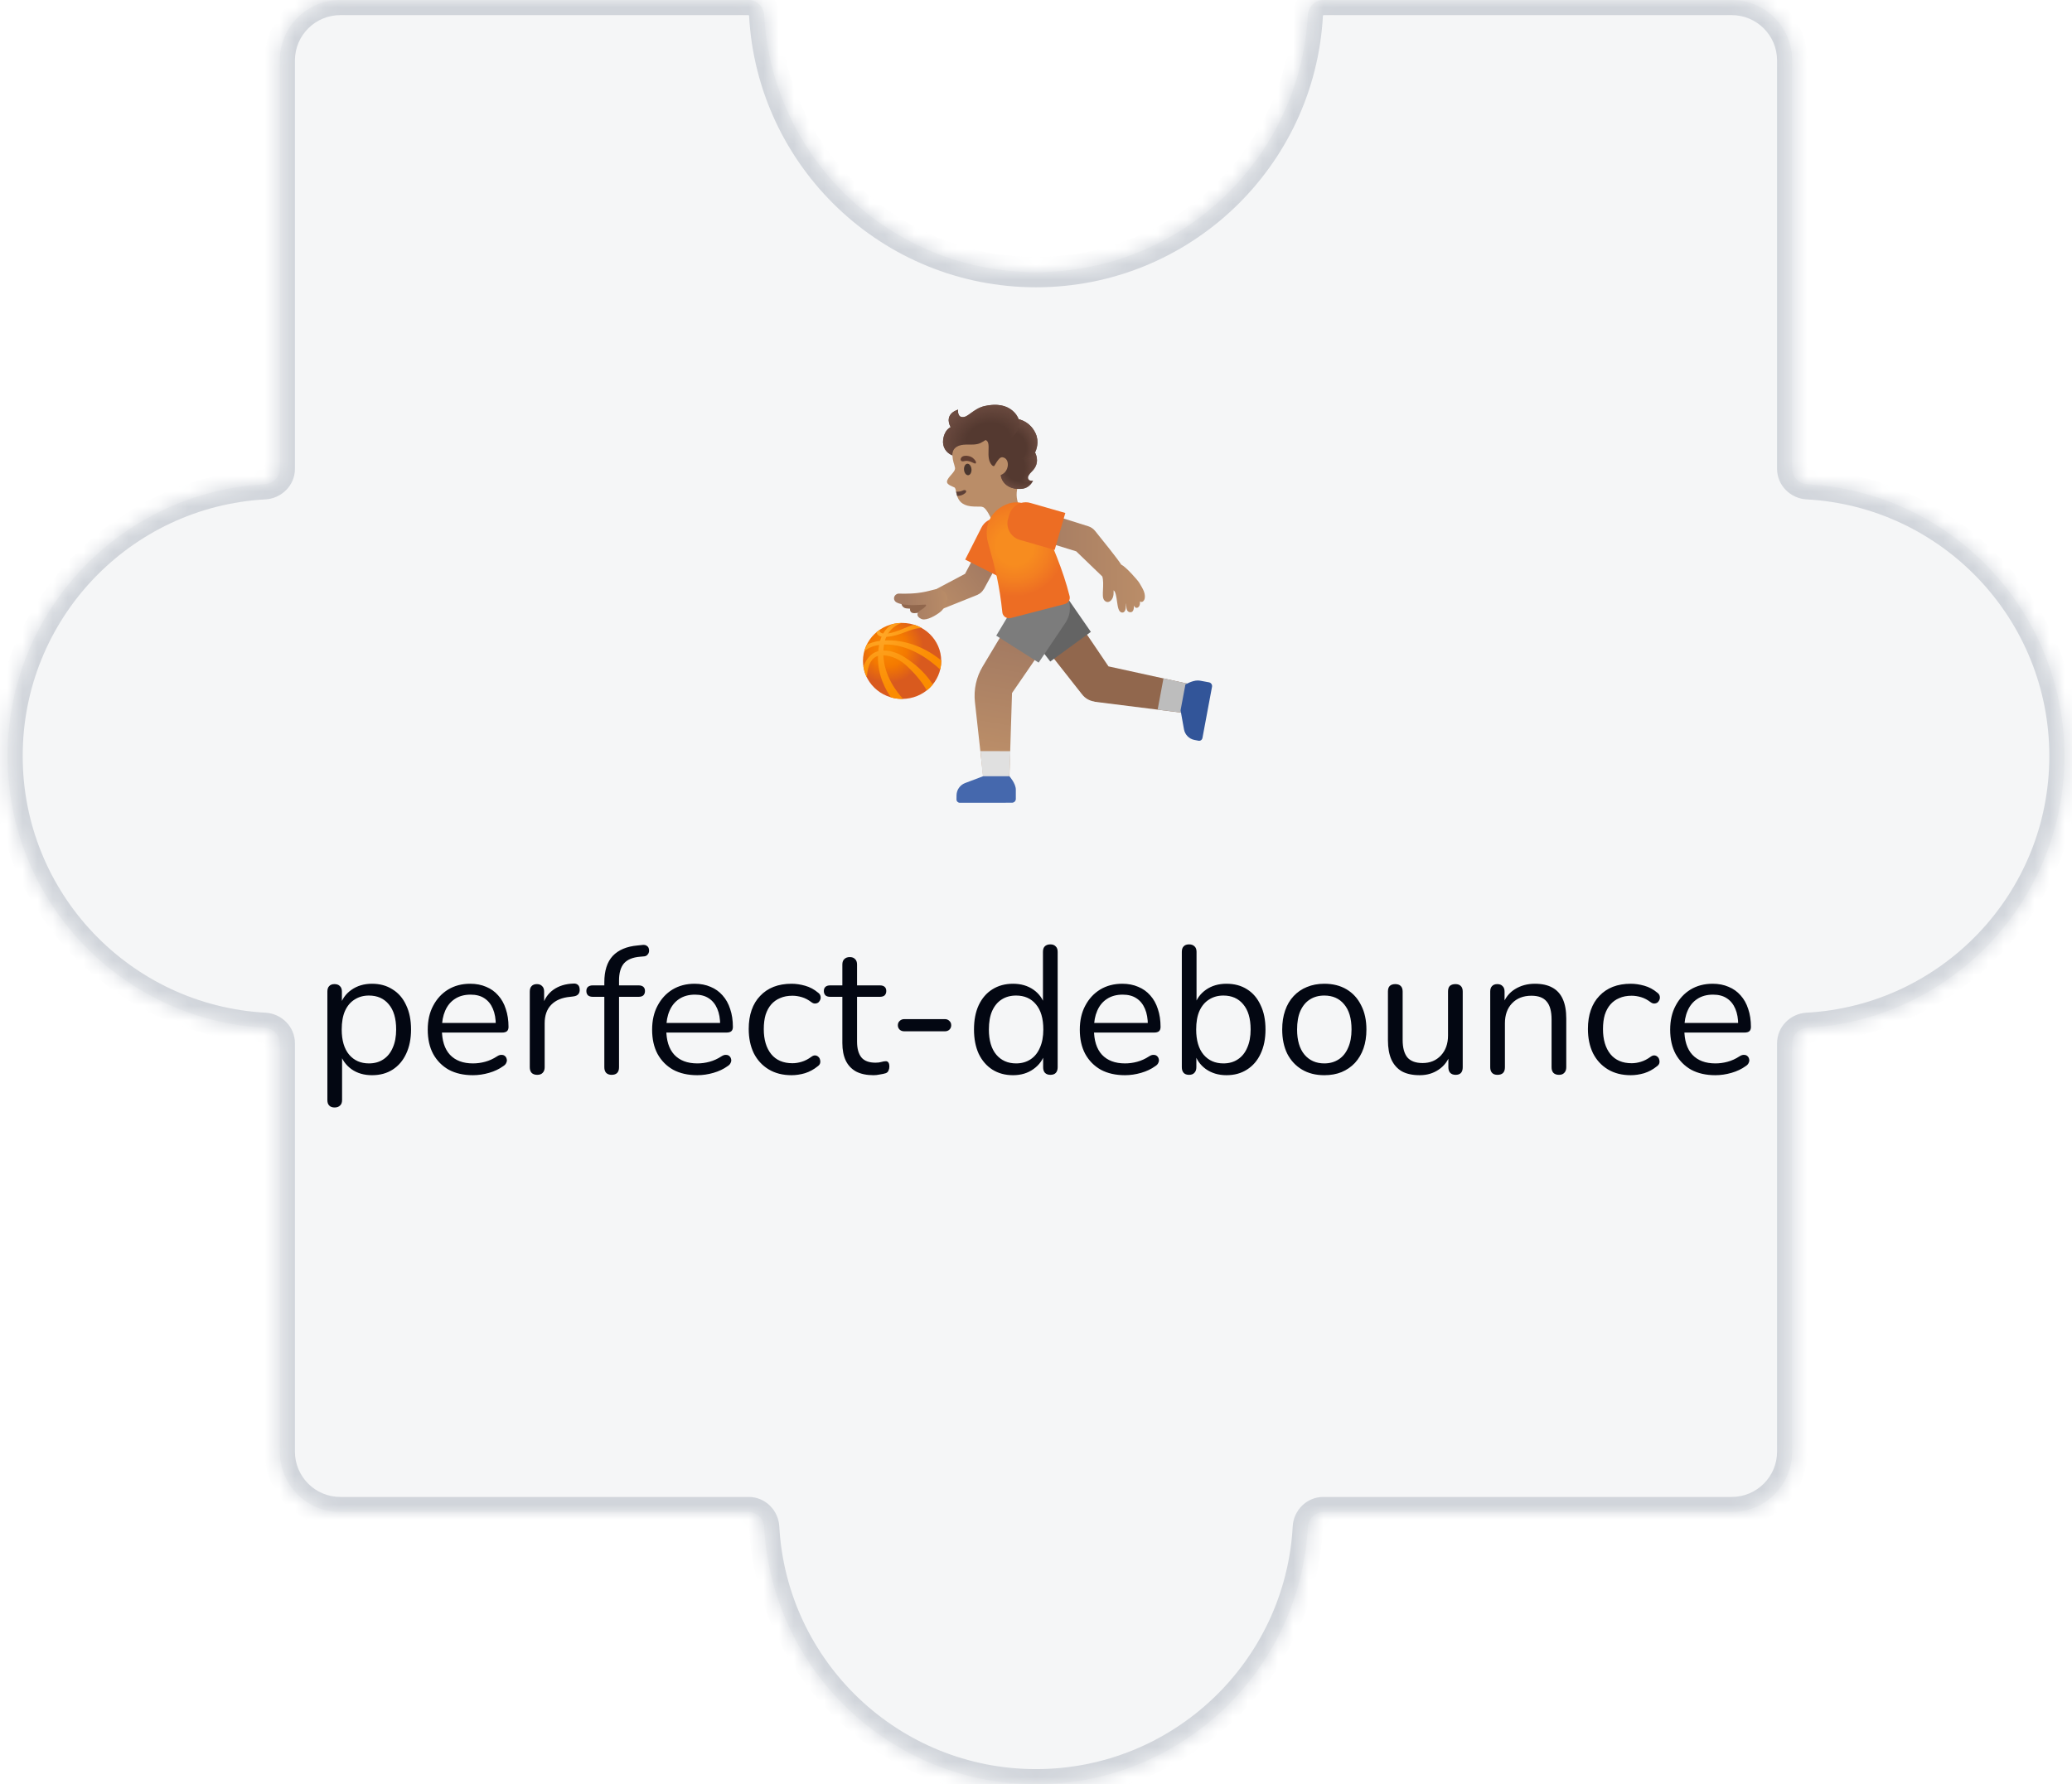 <svg width="137" height="118" viewBox="0 0 137 118" fill="none" xmlns="http://www.w3.org/2000/svg">
<mask id="path-1-inside-1_673_10150" fill="white">
<path fill-rule="evenodd" clip-rule="evenodd" d="M87.5 0C86.948 0 86.503 0.448 86.473 1C85.954 10.476 78.106 18 68.5 18C58.894 18 51.046 10.476 50.527 1C50.497 0.448 50.052 0 49.5 0L22.5 0C20.291 0 18.5 1.791 18.5 4L18.5 31C18.5 31.552 18.052 31.997 17.5 32.027C8.024 32.546 0.5 40.394 0.5 50C0.5 59.606 8.024 67.454 17.5 67.973C18.052 68.003 18.5 68.448 18.5 69L18.5 96C18.5 98.209 20.291 100 22.5 100L49.5 100C50.052 100 50.497 100.448 50.527 101C51.046 110.476 58.894 118 68.5 118C78.106 118 85.954 110.476 86.473 101C86.503 100.448 86.948 100 87.5 100L114.5 100C116.709 100 118.5 98.209 118.5 96L118.5 69C118.5 68.448 118.948 68.003 119.5 67.973C128.976 67.454 136.5 59.606 136.5 50C136.5 40.394 128.976 32.546 119.5 32.027C118.948 31.997 118.5 31.552 118.5 31V4C118.5 1.791 116.709 0 114.5 0L87.5 0Z"/>
</mask>
<path fill-rule="evenodd" clip-rule="evenodd" d="M87.5 0C86.948 0 86.503 0.448 86.473 1C85.954 10.476 78.106 18 68.5 18C58.894 18 51.046 10.476 50.527 1C50.497 0.448 50.052 0 49.5 0L22.5 0C20.291 0 18.5 1.791 18.5 4L18.5 31C18.5 31.552 18.052 31.997 17.5 32.027C8.024 32.546 0.5 40.394 0.5 50C0.5 59.606 8.024 67.454 17.5 67.973C18.052 68.003 18.5 68.448 18.5 69L18.5 96C18.5 98.209 20.291 100 22.5 100L49.5 100C50.052 100 50.497 100.448 50.527 101C51.046 110.476 58.894 118 68.5 118C78.106 118 85.954 110.476 86.473 101C86.503 100.448 86.948 100 87.5 100L114.5 100C116.709 100 118.5 98.209 118.5 96L118.5 69C118.5 68.448 118.948 68.003 119.5 67.973C128.976 67.454 136.5 59.606 136.5 50C136.5 40.394 128.976 32.546 119.5 32.027C118.948 31.997 118.5 31.552 118.5 31V4C118.5 1.791 116.709 0 114.5 0L87.5 0Z" fill="#D1D5DB" fill-opacity="0.2"/>
<path d="M18.5 4L17.5 4L17.5 4L18.5 4ZM18.5 96L17.5 96V96H18.5ZM114.5 100V99V100ZM118.5 96H117.5H118.5ZM119.5 32.027L119.555 31.029L119.5 32.027ZM118.5 69H119.5H118.5ZM119.5 67.973L119.555 68.971L119.5 67.973ZM50.527 101L49.529 101.055L50.527 101ZM18.5 31L19.5 31L18.5 31ZM17.5 32.027L17.445 31.029L17.5 32.027ZM17.5 67.973L17.445 68.971L17.5 67.973ZM18.5 69L17.5 69L18.5 69ZM50.527 1L49.529 1.055L50.527 1ZM86.473 101L85.474 100.945L86.473 101ZM87.5 100V101V100ZM86.473 1L85.474 0.945L86.473 1ZM68.5 19C78.639 19 86.924 11.058 87.471 1.055L85.474 0.945C84.984 9.894 77.572 17 68.5 17V19ZM49.529 1.055C50.077 11.058 58.36 19 68.5 19V17C59.428 17 52.016 9.894 51.526 0.945L49.529 1.055ZM22.5 1L49.5 1V-1L22.5 -1V1ZM19.5 4C19.5 2.343 20.843 1 22.5 1V-1C19.739 -1 17.5 1.239 17.5 4H19.5ZM19.5 31L19.5 4L17.5 4L17.5 31L19.5 31ZM1.5 50C1.5 40.928 8.606 33.516 17.555 33.026L17.445 31.029C7.442 31.576 -0.5 39.86 -0.5 50H1.5ZM17.555 66.974C8.606 66.484 1.5 59.072 1.5 50H-0.5C-0.5 60.14 7.442 68.424 17.445 68.971L17.555 66.974ZM19.5 96L19.5 69L17.5 69L17.5 96L19.5 96ZM22.5 99C20.843 99 19.5 97.657 19.5 96H17.5C17.5 98.761 19.739 101 22.5 101L22.5 99ZM49.5 99L22.5 99L22.5 101L49.5 101V99ZM68.5 117C59.428 117 52.016 109.894 51.526 100.945L49.529 101.055C50.077 111.058 58.36 119 68.5 119V117ZM85.474 100.945C84.984 109.894 77.572 117 68.5 117V119C78.639 119 86.924 111.058 87.471 101.055L85.474 100.945ZM114.5 99L87.5 99V101L114.5 101V99ZM117.5 96C117.5 97.657 116.157 99 114.5 99V101C117.261 101 119.5 98.761 119.5 96H117.5ZM117.5 69L117.5 96H119.5L119.5 69H117.5ZM135.5 50C135.5 59.072 128.394 66.484 119.445 66.974L119.555 68.971C129.558 68.424 137.5 60.14 137.5 50H135.5ZM119.445 33.026C128.394 33.516 135.5 40.928 135.5 50H137.5C137.5 39.86 129.558 31.576 119.555 31.029L119.445 33.026ZM117.5 4V31H119.5V4H117.5ZM114.5 1C116.157 1 117.5 2.343 117.5 4H119.5C119.5 1.239 117.261 -1 114.5 -1V1ZM87.5 1L114.5 1V-1L87.5 -1V1ZM119.555 31.029C119.533 31.028 119.516 31.019 119.506 31.008C119.501 31.003 119.5 31 119.5 31C119.5 31 119.5 31 119.5 31.001C119.5 31.001 119.5 31.001 119.5 31H117.5C117.5 32.118 118.399 32.968 119.445 33.026L119.555 31.029ZM119.5 69C119.5 68.999 119.5 68.999 119.5 68.999C119.5 69 119.5 69 119.5 69C119.5 69 119.501 68.997 119.506 68.992C119.516 68.981 119.533 68.972 119.555 68.971L119.445 66.974C118.399 67.031 117.5 67.882 117.5 69H119.5ZM49.5 101C49.501 101 49.501 101 49.501 101C49.5 101 49.5 101 49.5 101C49.5 101 49.503 101.001 49.508 101.006C49.519 101.016 49.528 101.033 49.529 101.055L51.526 100.945C51.468 99.899 50.618 99 49.5 99V101ZM17.5 31C17.5 31.001 17.5 31.001 17.5 31.001C17.5 31 17.5 31 17.5 31C17.5 31 17.499 31.003 17.494 31.008C17.484 31.019 17.467 31.028 17.445 31.029L17.555 33.026C18.601 32.968 19.5 32.118 19.5 31L17.5 31ZM17.445 68.971C17.467 68.972 17.484 68.981 17.494 68.992C17.499 68.997 17.5 69 17.5 69C17.5 69 17.5 69 17.5 68.999C17.5 68.999 17.5 68.999 17.5 69L19.5 69C19.5 67.882 18.601 67.031 17.555 66.974L17.445 68.971ZM51.526 0.945C51.468 -0.101 50.618 -1 49.5 -1V1C49.501 1 49.501 1 49.501 1C49.5 1 49.5 1 49.5 1C49.5 1 49.503 1.001 49.508 1.006C49.519 1.016 49.528 1.033 49.529 1.055L51.526 0.945ZM87.471 101.055C87.472 101.033 87.481 101.016 87.492 101.006C87.497 101.001 87.5 101 87.5 101C87.5 101 87.5 101 87.499 101C87.499 101 87.499 101 87.5 101V99C86.382 99 85.531 99.899 85.474 100.945L87.471 101.055ZM87.471 1.055C87.472 1.033 87.481 1.016 87.492 1.006C87.497 1.001 87.5 1 87.5 1C87.5 1 87.5 1 87.499 1C87.499 1 87.499 1 87.5 1V-1C86.382 -1 85.531 -0.101 85.474 0.945L87.471 1.055Z" fill="#D1D5DB" mask="url(#path-1-inside-1_673_10150)"/>
<path d="M22.126 73.244C21.966 73.244 21.846 73.2 21.766 73.112C21.686 73.032 21.646 72.912 21.646 72.752V65.576C21.646 65.416 21.686 65.296 21.766 65.216C21.846 65.128 21.962 65.084 22.114 65.084C22.274 65.084 22.394 65.128 22.474 65.216C22.562 65.296 22.606 65.416 22.606 65.576V66.716L22.474 66.548C22.602 66.092 22.854 65.732 23.23 65.468C23.614 65.196 24.07 65.06 24.598 65.06C25.118 65.06 25.57 65.184 25.954 65.432C26.346 65.672 26.646 66.02 26.854 66.476C27.07 66.924 27.178 67.46 27.178 68.084C27.178 68.7 27.07 69.236 26.854 69.692C26.646 70.14 26.35 70.488 25.966 70.736C25.582 70.984 25.126 71.108 24.598 71.108C24.07 71.108 23.618 70.976 23.242 70.712C22.866 70.44 22.61 70.08 22.474 69.632H22.618V72.752C22.618 72.912 22.574 73.032 22.486 73.112C22.398 73.2 22.278 73.244 22.126 73.244ZM24.394 70.328C24.762 70.328 25.078 70.24 25.342 70.064C25.614 69.888 25.822 69.632 25.966 69.296C26.118 68.96 26.194 68.556 26.194 68.084C26.194 67.356 26.03 66.8 25.702 66.416C25.382 66.032 24.946 65.84 24.394 65.84C24.034 65.84 23.718 65.928 23.446 66.104C23.174 66.272 22.962 66.524 22.81 66.86C22.666 67.188 22.594 67.596 22.594 68.084C22.594 68.804 22.758 69.36 23.086 69.752C23.414 70.136 23.85 70.328 24.394 70.328ZM31.27 71.108C30.654 71.108 30.122 70.988 29.674 70.748C29.235 70.5 28.89 70.152 28.642 69.704C28.402 69.256 28.282 68.72 28.282 68.096C28.282 67.488 28.402 66.96 28.642 66.512C28.883 66.056 29.21 65.7 29.627 65.444C30.05 65.188 30.538 65.06 31.09 65.06C31.483 65.06 31.834 65.128 32.147 65.264C32.459 65.392 32.722 65.58 32.938 65.828C33.163 66.076 33.331 66.376 33.443 66.728C33.562 67.08 33.623 67.476 33.623 67.916C33.623 68.044 33.587 68.14 33.514 68.204C33.443 68.26 33.339 68.288 33.203 68.288H29.026V67.652H32.974L32.782 67.808C32.782 67.376 32.718 67.012 32.59 66.716C32.462 66.412 32.275 66.18 32.026 66.02C31.787 65.86 31.483 65.78 31.114 65.78C30.706 65.78 30.358 65.876 30.07 66.068C29.791 66.252 29.578 66.512 29.434 66.848C29.291 67.176 29.218 67.56 29.218 68V68.072C29.218 68.808 29.395 69.368 29.747 69.752C30.107 70.136 30.614 70.328 31.27 70.328C31.543 70.328 31.811 70.292 32.075 70.22C32.346 70.148 32.611 70.028 32.867 69.86C32.978 69.788 33.078 69.756 33.166 69.764C33.263 69.764 33.339 69.792 33.395 69.848C33.45 69.896 33.486 69.96 33.502 70.04C33.526 70.112 33.519 70.192 33.478 70.28C33.447 70.368 33.379 70.444 33.275 70.508C33.011 70.7 32.699 70.848 32.339 70.952C31.979 71.056 31.622 71.108 31.27 71.108ZM35.521 71.084C35.361 71.084 35.237 71.04 35.149 70.952C35.069 70.864 35.029 70.74 35.029 70.58V65.576C35.029 65.416 35.069 65.296 35.149 65.216C35.229 65.128 35.345 65.084 35.497 65.084C35.649 65.084 35.765 65.128 35.845 65.216C35.933 65.296 35.977 65.416 35.977 65.576V66.548H35.857C35.985 66.076 36.229 65.712 36.589 65.456C36.949 65.2 37.393 65.064 37.921 65.048C38.041 65.04 38.137 65.068 38.209 65.132C38.281 65.188 38.321 65.288 38.329 65.432C38.337 65.568 38.305 65.676 38.233 65.756C38.161 65.836 38.049 65.884 37.897 65.9L37.705 65.924C37.161 65.972 36.741 66.148 36.445 66.452C36.157 66.748 36.013 67.156 36.013 67.676V70.58C36.013 70.74 35.969 70.864 35.881 70.952C35.801 71.04 35.681 71.084 35.521 71.084ZM40.438 71.084C40.286 71.084 40.166 71.04 40.078 70.952C39.998 70.864 39.958 70.74 39.958 70.58V65.924H39.19C39.062 65.924 38.958 65.892 38.878 65.828C38.806 65.756 38.77 65.66 38.77 65.54C38.77 65.42 38.806 65.328 38.878 65.264C38.958 65.2 39.062 65.168 39.19 65.168H40.222L39.958 65.42V64.964C39.958 64.204 40.142 63.624 40.51 63.224C40.886 62.824 41.434 62.592 42.154 62.528L42.502 62.492C42.614 62.484 42.702 62.504 42.766 62.552C42.838 62.6 42.882 62.66 42.898 62.732C42.922 62.804 42.926 62.88 42.91 62.96C42.894 63.032 42.858 63.096 42.802 63.152C42.746 63.208 42.678 63.24 42.598 63.248L42.322 63.272C41.834 63.312 41.478 63.46 41.254 63.716C41.038 63.972 40.93 64.348 40.93 64.844V65.348L40.786 65.168H42.226C42.362 65.168 42.466 65.2 42.538 65.264C42.61 65.328 42.646 65.42 42.646 65.54C42.646 65.66 42.61 65.756 42.538 65.828C42.466 65.892 42.362 65.924 42.226 65.924H40.93V70.58C40.93 70.916 40.766 71.084 40.438 71.084ZM46.106 71.108C45.49 71.108 44.958 70.988 44.51 70.748C44.07 70.5 43.726 70.152 43.478 69.704C43.238 69.256 43.118 68.72 43.118 68.096C43.118 67.488 43.238 66.96 43.478 66.512C43.718 66.056 44.046 65.7 44.462 65.444C44.886 65.188 45.374 65.06 45.926 65.06C46.318 65.06 46.67 65.128 46.982 65.264C47.294 65.392 47.558 65.58 47.774 65.828C47.998 66.076 48.166 66.376 48.278 66.728C48.398 67.08 48.458 67.476 48.458 67.916C48.458 68.044 48.422 68.14 48.35 68.204C48.278 68.26 48.174 68.288 48.038 68.288H43.862V67.652H47.81L47.618 67.808C47.618 67.376 47.554 67.012 47.426 66.716C47.298 66.412 47.11 66.18 46.862 66.02C46.622 65.86 46.318 65.78 45.95 65.78C45.542 65.78 45.194 65.876 44.906 66.068C44.626 66.252 44.414 66.512 44.27 66.848C44.126 67.176 44.054 67.56 44.054 68V68.072C44.054 68.808 44.23 69.368 44.582 69.752C44.942 70.136 45.45 70.328 46.106 70.328C46.378 70.328 46.646 70.292 46.91 70.22C47.182 70.148 47.446 70.028 47.702 69.86C47.814 69.788 47.914 69.756 48.002 69.764C48.098 69.764 48.174 69.792 48.23 69.848C48.286 69.896 48.322 69.96 48.338 70.04C48.362 70.112 48.354 70.192 48.314 70.28C48.282 70.368 48.214 70.444 48.11 70.508C47.846 70.7 47.534 70.848 47.174 70.952C46.814 71.056 46.458 71.108 46.106 71.108ZM52.337 71.108C51.753 71.108 51.249 70.98 50.825 70.724C50.401 70.468 50.073 70.112 49.841 69.656C49.617 69.192 49.505 68.656 49.505 68.048C49.505 67.584 49.569 67.168 49.697 66.8C49.825 66.432 50.013 66.12 50.261 65.864C50.509 65.6 50.805 65.4 51.149 65.264C51.501 65.128 51.897 65.06 52.337 65.06C52.625 65.06 52.925 65.104 53.237 65.192C53.549 65.28 53.833 65.432 54.089 65.648C54.169 65.704 54.221 65.772 54.245 65.852C54.269 65.932 54.269 66.012 54.245 66.092C54.221 66.164 54.181 66.228 54.125 66.284C54.069 66.332 53.997 66.36 53.909 66.368C53.829 66.376 53.745 66.348 53.657 66.284C53.449 66.124 53.237 66.012 53.021 65.948C52.805 65.884 52.597 65.852 52.397 65.852C52.085 65.852 51.813 65.904 51.581 66.008C51.349 66.104 51.153 66.244 50.993 66.428C50.833 66.612 50.709 66.84 50.621 67.112C50.541 67.384 50.501 67.7 50.501 68.06C50.501 68.756 50.665 69.308 50.993 69.716C51.321 70.116 51.789 70.316 52.397 70.316C52.597 70.316 52.801 70.284 53.009 70.22C53.225 70.156 53.441 70.044 53.657 69.884C53.745 69.82 53.829 69.792 53.909 69.8C53.989 69.808 54.057 69.84 54.113 69.896C54.169 69.944 54.205 70.008 54.221 70.088C54.245 70.168 54.245 70.248 54.221 70.328C54.197 70.4 54.145 70.464 54.065 70.52C53.809 70.728 53.529 70.88 53.225 70.976C52.921 71.064 52.625 71.108 52.337 71.108ZM57.76 71.108C57.304 71.108 56.92 71.028 56.608 70.868C56.304 70.7 56.076 70.46 55.924 70.148C55.772 69.828 55.696 69.44 55.696 68.984V65.924H54.892C54.756 65.924 54.652 65.892 54.58 65.828C54.508 65.756 54.472 65.66 54.472 65.54C54.472 65.42 54.508 65.328 54.58 65.264C54.652 65.2 54.756 65.168 54.892 65.168H55.696V63.788C55.696 63.628 55.74 63.508 55.828 63.428C55.916 63.34 56.036 63.296 56.188 63.296C56.34 63.296 56.456 63.34 56.536 63.428C56.624 63.508 56.668 63.628 56.668 63.788V65.168H58.18C58.316 65.168 58.42 65.2 58.492 65.264C58.564 65.328 58.6 65.42 58.6 65.54C58.6 65.66 58.564 65.756 58.492 65.828C58.42 65.892 58.316 65.924 58.18 65.924H56.668V68.888C56.668 69.344 56.764 69.692 56.956 69.932C57.148 70.164 57.46 70.28 57.892 70.28C58.044 70.28 58.172 70.264 58.276 70.232C58.388 70.2 58.48 70.184 58.552 70.184C58.624 70.176 58.684 70.2 58.732 70.256C58.78 70.312 58.804 70.408 58.804 70.544C58.804 70.64 58.784 70.728 58.744 70.808C58.712 70.888 58.652 70.944 58.564 70.976C58.468 71.008 58.34 71.036 58.18 71.06C58.028 71.092 57.888 71.108 57.76 71.108ZM59.786 68.204C59.666 68.204 59.566 68.168 59.486 68.096C59.406 68.016 59.366 67.92 59.366 67.808C59.366 67.688 59.406 67.592 59.486 67.52C59.566 67.44 59.666 67.4 59.786 67.4H62.486C62.598 67.4 62.694 67.44 62.774 67.52C62.854 67.592 62.894 67.688 62.894 67.808C62.894 67.92 62.854 68.016 62.774 68.096C62.694 68.168 62.598 68.204 62.486 68.204H59.786ZM66.98 71.108C66.46 71.108 66.004 70.984 65.612 70.736C65.228 70.488 64.928 70.14 64.712 69.692C64.504 69.236 64.4 68.7 64.4 68.084C64.4 67.46 64.504 66.924 64.712 66.476C64.928 66.02 65.228 65.672 65.612 65.432C66.004 65.184 66.46 65.06 66.98 65.06C67.508 65.06 67.96 65.192 68.336 65.456C68.712 65.72 68.964 66.076 69.092 66.524H68.96V62.948C68.96 62.788 69 62.668 69.08 62.588C69.168 62.5 69.292 62.456 69.452 62.456C69.604 62.456 69.72 62.5 69.8 62.588C69.888 62.668 69.932 62.788 69.932 62.948V70.58C69.932 70.74 69.892 70.864 69.812 70.952C69.732 71.04 69.612 71.084 69.452 71.084C69.3 71.084 69.18 71.04 69.092 70.952C69.012 70.864 68.972 70.74 68.972 70.58V69.44L69.104 69.608C68.976 70.064 68.72 70.428 68.336 70.7C67.96 70.972 67.508 71.108 66.98 71.108ZM67.184 70.328C67.544 70.328 67.86 70.24 68.132 70.064C68.404 69.888 68.612 69.632 68.756 69.296C68.908 68.96 68.984 68.556 68.984 68.084C68.984 67.356 68.82 66.8 68.492 66.416C68.172 66.032 67.736 65.84 67.184 65.84C66.816 65.84 66.496 65.928 66.224 66.104C65.96 66.272 65.752 66.524 65.6 66.86C65.456 67.188 65.384 67.596 65.384 68.084C65.384 68.804 65.548 69.36 65.876 69.752C66.204 70.136 66.64 70.328 67.184 70.328ZM74.384 71.108C73.768 71.108 73.236 70.988 72.788 70.748C72.348 70.5 72.004 70.152 71.756 69.704C71.516 69.256 71.396 68.72 71.396 68.096C71.396 67.488 71.516 66.96 71.756 66.512C71.996 66.056 72.324 65.7 72.74 65.444C73.164 65.188 73.652 65.06 74.204 65.06C74.596 65.06 74.948 65.128 75.26 65.264C75.572 65.392 75.836 65.58 76.052 65.828C76.276 66.076 76.444 66.376 76.556 66.728C76.676 67.08 76.736 67.476 76.736 67.916C76.736 68.044 76.7 68.14 76.628 68.204C76.556 68.26 76.452 68.288 76.316 68.288H72.14V67.652H76.088L75.896 67.808C75.896 67.376 75.832 67.012 75.704 66.716C75.576 66.412 75.388 66.18 75.14 66.02C74.9 65.86 74.596 65.78 74.228 65.78C73.82 65.78 73.472 65.876 73.184 66.068C72.904 66.252 72.692 66.512 72.548 66.848C72.404 67.176 72.332 67.56 72.332 68V68.072C72.332 68.808 72.508 69.368 72.86 69.752C73.22 70.136 73.728 70.328 74.384 70.328C74.656 70.328 74.924 70.292 75.188 70.22C75.46 70.148 75.724 70.028 75.98 69.86C76.092 69.788 76.192 69.756 76.28 69.764C76.376 69.764 76.452 69.792 76.508 69.848C76.564 69.896 76.6 69.96 76.616 70.04C76.64 70.112 76.632 70.192 76.592 70.28C76.56 70.368 76.492 70.444 76.388 70.508C76.124 70.7 75.812 70.848 75.452 70.952C75.092 71.056 74.736 71.108 74.384 71.108ZM81.094 71.108C80.567 71.108 80.111 70.972 79.727 70.7C79.35 70.428 79.099 70.064 78.971 69.608L79.103 69.476V70.58C79.103 70.74 79.058 70.864 78.971 70.952C78.891 71.04 78.775 71.084 78.623 71.084C78.463 71.084 78.343 71.04 78.263 70.952C78.183 70.864 78.142 70.74 78.142 70.58V62.948C78.142 62.788 78.183 62.668 78.263 62.588C78.343 62.5 78.463 62.456 78.623 62.456C78.775 62.456 78.894 62.5 78.983 62.588C79.07 62.668 79.115 62.788 79.115 62.948V66.524H78.971C79.106 66.076 79.362 65.72 79.739 65.456C80.115 65.192 80.567 65.06 81.094 65.06C81.623 65.06 82.079 65.184 82.463 65.432C82.847 65.672 83.142 66.02 83.35 66.476C83.567 66.924 83.674 67.46 83.674 68.084C83.674 68.7 83.567 69.236 83.35 69.692C83.142 70.14 82.843 70.488 82.451 70.736C82.067 70.984 81.615 71.108 81.094 71.108ZM80.891 70.328C81.258 70.328 81.575 70.24 81.838 70.064C82.111 69.888 82.319 69.632 82.463 69.296C82.615 68.96 82.691 68.556 82.691 68.084C82.691 67.356 82.526 66.8 82.198 66.416C81.879 66.032 81.442 65.84 80.891 65.84C80.531 65.84 80.215 65.928 79.942 66.104C79.671 66.272 79.459 66.524 79.306 66.86C79.162 67.188 79.091 67.596 79.091 68.084C79.091 68.804 79.254 69.36 79.582 69.752C79.91 70.136 80.347 70.328 80.891 70.328ZM87.563 71.108C86.995 71.108 86.503 70.984 86.087 70.736C85.671 70.488 85.347 70.14 85.115 69.692C84.891 69.236 84.779 68.7 84.779 68.084C84.779 67.62 84.843 67.204 84.971 66.836C85.099 66.46 85.287 66.14 85.535 65.876C85.783 65.612 86.075 65.412 86.411 65.276C86.755 65.132 87.139 65.06 87.563 65.06C88.131 65.06 88.623 65.184 89.039 65.432C89.455 65.68 89.775 66.032 89.999 66.488C90.231 66.936 90.347 67.468 90.347 68.084C90.347 68.548 90.283 68.964 90.155 69.332C90.027 69.7 89.839 70.02 89.591 70.292C89.343 70.556 89.047 70.76 88.703 70.904C88.367 71.04 87.987 71.108 87.563 71.108ZM87.563 70.328C87.923 70.328 88.239 70.24 88.511 70.064C88.783 69.888 88.991 69.632 89.135 69.296C89.287 68.96 89.363 68.556 89.363 68.084C89.363 67.356 89.199 66.8 88.871 66.416C88.551 66.032 88.115 65.84 87.563 65.84C87.195 65.84 86.875 65.928 86.603 66.104C86.339 66.272 86.131 66.524 85.979 66.86C85.835 67.188 85.763 67.596 85.763 68.084C85.763 68.804 85.927 69.36 86.255 69.752C86.583 70.136 87.019 70.328 87.563 70.328ZM93.871 71.108C93.398 71.108 93.007 71.024 92.695 70.856C92.391 70.68 92.159 70.42 91.999 70.076C91.847 69.732 91.77 69.304 91.77 68.792V65.576C91.77 65.408 91.811 65.284 91.891 65.204C91.978 65.124 92.099 65.084 92.251 65.084C92.41 65.084 92.531 65.124 92.611 65.204C92.698 65.284 92.743 65.408 92.743 65.576V68.78C92.743 69.292 92.847 69.676 93.055 69.932C93.27 70.18 93.606 70.304 94.062 70.304C94.558 70.304 94.963 70.136 95.275 69.8C95.587 69.464 95.743 69.024 95.743 68.48V65.576C95.743 65.408 95.782 65.284 95.862 65.204C95.951 65.124 96.075 65.084 96.234 65.084C96.386 65.084 96.502 65.124 96.582 65.204C96.671 65.284 96.715 65.408 96.715 65.576V70.58C96.715 70.916 96.558 71.084 96.246 71.084C96.094 71.084 95.975 71.04 95.886 70.952C95.806 70.864 95.766 70.74 95.766 70.58V69.488L95.922 69.656C95.763 70.128 95.499 70.488 95.13 70.736C94.77 70.984 94.35 71.108 93.871 71.108ZM99.013 71.084C98.853 71.084 98.733 71.04 98.653 70.952C98.573 70.864 98.533 70.74 98.533 70.58V65.576C98.533 65.416 98.573 65.296 98.653 65.216C98.733 65.128 98.849 65.084 99.001 65.084C99.153 65.084 99.269 65.128 99.349 65.216C99.437 65.296 99.481 65.416 99.481 65.576V66.608L99.349 66.464C99.517 66 99.789 65.652 100.165 65.42C100.549 65.18 100.989 65.06 101.485 65.06C101.949 65.06 102.333 65.144 102.637 65.312C102.949 65.48 103.181 65.736 103.333 66.08C103.485 66.416 103.561 66.844 103.561 67.364V70.58C103.561 70.74 103.517 70.864 103.429 70.952C103.349 71.04 103.233 71.084 103.081 71.084C102.921 71.084 102.797 71.04 102.709 70.952C102.629 70.864 102.589 70.74 102.589 70.58V67.424C102.589 66.88 102.481 66.484 102.265 66.236C102.057 65.98 101.721 65.852 101.257 65.852C100.721 65.852 100.293 66.02 99.973 66.356C99.661 66.684 99.505 67.124 99.505 67.676V70.58C99.505 70.916 99.341 71.084 99.013 71.084ZM107.825 71.108C107.241 71.108 106.737 70.98 106.313 70.724C105.889 70.468 105.561 70.112 105.329 69.656C105.105 69.192 104.993 68.656 104.993 68.048C104.993 67.584 105.057 67.168 105.185 66.8C105.313 66.432 105.501 66.12 105.749 65.864C105.997 65.6 106.293 65.4 106.637 65.264C106.989 65.128 107.385 65.06 107.825 65.06C108.113 65.06 108.413 65.104 108.725 65.192C109.037 65.28 109.321 65.432 109.577 65.648C109.657 65.704 109.709 65.772 109.733 65.852C109.757 65.932 109.757 66.012 109.733 66.092C109.709 66.164 109.669 66.228 109.613 66.284C109.557 66.332 109.485 66.36 109.397 66.368C109.317 66.376 109.233 66.348 109.145 66.284C108.937 66.124 108.725 66.012 108.509 65.948C108.293 65.884 108.085 65.852 107.885 65.852C107.573 65.852 107.301 65.904 107.069 66.008C106.837 66.104 106.641 66.244 106.481 66.428C106.321 66.612 106.197 66.84 106.109 67.112C106.029 67.384 105.989 67.7 105.989 68.06C105.989 68.756 106.153 69.308 106.481 69.716C106.809 70.116 107.277 70.316 107.885 70.316C108.085 70.316 108.289 70.284 108.497 70.22C108.713 70.156 108.929 70.044 109.145 69.884C109.233 69.82 109.317 69.792 109.397 69.8C109.477 69.808 109.545 69.84 109.601 69.896C109.657 69.944 109.693 70.008 109.709 70.088C109.733 70.168 109.733 70.248 109.709 70.328C109.685 70.4 109.633 70.464 109.553 70.52C109.297 70.728 109.017 70.88 108.713 70.976C108.409 71.064 108.113 71.108 107.825 71.108ZM113.419 71.108C112.803 71.108 112.271 70.988 111.823 70.748C111.383 70.5 111.039 70.152 110.791 69.704C110.551 69.256 110.431 68.72 110.431 68.096C110.431 67.488 110.551 66.96 110.791 66.512C111.031 66.056 111.359 65.7 111.775 65.444C112.199 65.188 112.687 65.06 113.239 65.06C113.631 65.06 113.983 65.128 114.295 65.264C114.607 65.392 114.871 65.58 115.087 65.828C115.311 66.076 115.479 66.376 115.591 66.728C115.711 67.08 115.771 67.476 115.771 67.916C115.771 68.044 115.735 68.14 115.663 68.204C115.591 68.26 115.487 68.288 115.351 68.288H111.175V67.652H115.123L114.931 67.808C114.931 67.376 114.867 67.012 114.739 66.716C114.611 66.412 114.423 66.18 114.175 66.02C113.935 65.86 113.631 65.78 113.263 65.78C112.855 65.78 112.507 65.876 112.219 66.068C111.939 66.252 111.727 66.512 111.583 66.848C111.439 67.176 111.367 67.56 111.367 68V68.072C111.367 68.808 111.543 69.368 111.895 69.752C112.255 70.136 112.763 70.328 113.419 70.328C113.691 70.328 113.959 70.292 114.223 70.22C114.495 70.148 114.759 70.028 115.015 69.86C115.127 69.788 115.227 69.756 115.315 69.764C115.411 69.764 115.487 69.792 115.543 69.848C115.599 69.896 115.635 69.96 115.651 70.04C115.675 70.112 115.667 70.192 115.627 70.28C115.595 70.368 115.527 70.444 115.423 70.508C115.159 70.7 114.847 70.848 114.487 70.952C114.127 71.056 113.771 71.108 113.419 71.108Z" fill="#030712"/>
<path d="M62.727 39.534L62.646 39.241C62.631 39.188 62.581 39.153 62.526 39.162C61.736 39.269 59.879 39.536 59.713 39.687C59.619 39.773 59.586 39.884 59.619 39.993C59.656 40.116 59.774 40.214 59.905 40.232C59.984 40.245 60.087 40.249 60.174 40.254C60.166 40.297 60.168 40.339 60.179 40.381C60.203 40.464 60.266 40.523 60.349 40.54C60.387 40.549 60.426 40.551 60.47 40.551C61.119 40.551 62.511 39.755 62.675 39.659C62.721 39.633 62.74 39.582 62.727 39.534Z" fill="#91674D"/>
<path d="M65.177 35.365L63.81 37.948C63.808 37.948 63.808 37.95 63.806 37.95L61.456 39.199C61.054 39.392 61.454 40.431 61.863 40.431C61.898 40.431 61.933 40.422 61.968 40.407L64.652 39.331L64.65 39.326C64.816 39.252 64.95 39.129 65.035 38.978L65.042 38.983L66.599 36.119L65.177 35.365Z" fill="url(#paint0_linear_673_10150)"/>
<path d="M62.53 39.237C62.255 38.913 62.047 38.93 61.76 38.994C61.695 39.009 61.627 39.027 61.553 39.046C61.343 39.101 61.08 39.169 60.658 39.219C60.096 39.285 59.411 39.258 59.404 39.258C59.393 39.256 59.383 39.258 59.372 39.261C59.249 39.291 59.157 39.377 59.124 39.486C59.094 39.589 59.12 39.696 59.194 39.775C59.404 39.998 60.17 40.039 60.634 40.011C60.765 40.002 60.995 39.993 61.178 39.987C61.205 39.98 61.224 40.007 61.229 40.017C61.233 40.028 61.24 40.05 61.222 40.072C61.137 40.171 61.028 40.26 60.898 40.335C60.734 40.429 60.656 40.532 60.662 40.648C60.667 40.763 60.758 40.862 60.922 40.936C60.971 40.958 61.025 40.967 61.087 40.967C61.469 40.967 62.056 40.591 62.255 40.396C62.502 40.151 62.804 39.556 62.53 39.237Z" fill="url(#paint1_linear_673_10150)"/>
<path d="M66.647 34.509L66.413 34.391C66.256 34.309 66.081 34.267 65.903 34.267C65.49 34.267 65.092 34.494 64.893 34.888L63.819 37.008L66.07 38.149L67.144 36.03C67.426 35.472 67.203 34.792 66.647 34.509Z" fill="#ED6D23"/>
<path d="M73.293 44.071L70.088 39.333L67.721 41.061L71.528 45.9H71.53C71.737 46.184 72.044 46.352 72.368 46.396L72.365 46.409L78.23 47.144L78.587 45.23L73.293 44.071Z" fill="#91674D"/>
<path d="M76.928 44.865L76.543 46.93L78.228 47.14L78.584 45.226L76.928 44.865Z" fill="#BDBDBD"/>
<path d="M67.708 28.664C67.115 27.805 65.84 27.175 64.818 27.396C63.674 27.641 63.095 28.503 62.983 29.563C62.942 29.948 62.972 30.327 63.051 30.594C63.06 30.627 63.136 30.856 63.143 30.931C63.2 31.213 62.664 31.521 62.616 31.838C62.578 32.077 63.077 32.202 63.119 32.243C63.322 32.444 63.066 33.468 64.42 33.501C64.941 33.514 64.838 33.488 64.993 33.538C65.236 33.617 65.543 34.326 65.543 34.326C65.543 34.326 65.429 35.29 66.308 34.971C67.31 34.606 67.535 33.698 67.535 33.698C67.535 33.698 66.888 32.897 67.446 31.823C67.89 30.963 68.089 29.218 67.708 28.664Z" fill="#BA8D68"/>
<path d="M63.285 32.799C63.473 32.801 63.655 32.746 63.808 32.622C63.974 32.486 63.849 32.348 63.655 32.442C63.539 32.499 63.37 32.532 63.215 32.512L63.285 32.799Z" fill="#5D4037"/>
<path d="M64.018 31.428C64.154 31.417 64.251 31.238 64.234 31.029C64.217 30.819 64.093 30.658 63.957 30.669C63.821 30.68 63.724 30.859 63.741 31.069C63.758 31.278 63.882 31.439 64.018 31.428Z" fill="#49362E"/>
<path d="M63.768 30.495C63.528 30.565 63.471 30.406 63.552 30.277C63.611 30.183 63.758 30.104 64.04 30.161C64.304 30.215 64.414 30.368 64.486 30.46C64.556 30.554 64.547 30.646 64.486 30.655C64.403 30.668 64.068 30.41 63.768 30.495Z" fill="#613E31"/>
<path d="M68.474 28.669C68.15 27.96 67.553 27.77 67.358 27.726C67.255 27.468 66.754 26.497 65.125 26.849C64.729 26.934 64.447 27.14 64.195 27.319C64.088 27.398 63.987 27.47 63.891 27.523C63.812 27.564 63.674 27.606 63.556 27.573C63.287 27.498 63.351 27.094 63.351 27.094C63.351 27.094 62.39 27.332 62.854 28.251C62.537 28.411 62.401 28.765 62.36 29.091C62.303 29.539 62.539 29.948 62.974 30.119C62.974 30.119 62.854 29.41 63.884 29.402C64.204 29.399 64.541 29.432 64.829 29.299C64.941 29.248 65.042 29.172 65.149 29.111C65.175 29.108 65.188 29.108 65.188 29.108C65.588 29.299 65.12 30.242 65.58 30.758C65.672 30.861 65.739 30.817 65.739 30.817L65.901 30.554C66.024 30.373 66.138 30.215 66.302 30.244C66.792 30.327 66.746 31.195 66.181 31.414C66.124 31.436 66.306 32.394 67.496 32.335C68.111 32.304 68.303 31.784 68.303 31.784C68.303 31.784 68.043 31.863 67.975 31.642C67.94 31.528 68.038 31.366 68.222 31.184C68.752 30.662 68.524 30.106 68.434 29.933C68.52 29.765 68.728 29.224 68.474 28.669Z" fill="#543930"/>
<path d="M68.443 29.933C68.452 29.913 68.292 30.379 67.502 30.344C67.179 30.36 66.767 31.163 67.266 31.655C67.708 32.09 68.312 31.784 68.312 31.784C68.312 31.784 68.229 31.812 68.102 31.775C68.019 31.751 67.986 31.646 67.984 31.642C67.949 31.528 68.047 31.366 68.231 31.184C68.76 30.662 68.533 30.104 68.443 29.933Z" fill="url(#paint2_radial_673_10150)"/>
<path d="M68.474 28.669C68.303 28.295 68.01 27.988 67.634 27.82C67.579 27.796 67.446 27.739 67.356 27.726C67.408 27.892 67.411 28.074 67.349 28.264C67.347 28.271 67.277 28.553 67.052 28.785C67.238 29.017 67.338 29.303 67.435 29.583C67.518 29.828 67.601 30.099 67.502 30.34C67.653 30.323 67.894 30.353 68.152 30.222C68.399 30.095 68.517 29.797 68.568 29.533C68.623 29.244 68.596 28.94 68.474 28.669Z" fill="url(#paint3_radial_673_10150)"/>
<path d="M67.347 28.266C67.513 27.77 67.222 27.332 66.802 27.052C66.31 26.724 65.683 26.728 65.125 26.849C64.729 26.934 64.447 27.14 64.195 27.319C64.088 27.398 63.987 27.47 63.891 27.523C63.812 27.564 63.674 27.606 63.556 27.573C63.287 27.498 63.351 27.094 63.351 27.094C63.351 27.094 62.39 27.332 62.854 28.251C62.537 28.411 62.401 28.765 62.36 29.091C62.303 29.539 62.539 29.948 62.974 30.119C62.974 30.119 62.854 29.41 63.884 29.402C64.204 29.399 64.541 29.432 64.829 29.299C65.085 29.181 65.168 29.034 65.462 29.036C65.779 29.038 66.205 29.139 66.529 29.071C67.185 28.938 67.345 28.275 67.347 28.266Z" fill="url(#paint4_radial_673_10150)"/>
<path d="M67.264 31.652C67.041 31.438 66.967 31.068 66.625 30.887C66.575 31.106 66.428 31.318 66.188 31.412C66.131 31.434 66.312 32.392 67.502 32.333C68.117 32.302 68.31 31.782 68.31 31.782C68.31 31.782 67.713 32.083 67.264 31.652Z" fill="url(#paint5_radial_673_10150)"/>
<path d="M67.743 39.455L64.976 44.073C64.551 44.782 64.371 45.61 64.462 46.431L65.061 51.852L66.726 51.856L66.914 45.834L70.217 41.028L67.743 39.455Z" fill="url(#paint6_linear_673_10150)"/>
<path d="M64.827 49.673L64.996 51.517L66.724 51.522L66.809 49.678L64.827 49.673Z" fill="#E0E0E0"/>
<path d="M70.296 39.142C70.134 38.921 69.922 38.741 69.677 38.617C69.432 38.493 69.162 38.429 68.887 38.429C68.531 38.429 68.172 38.539 67.861 38.764C67.085 39.331 66.914 40.422 67.481 41.199L69.443 43.749L72.127 41.789L70.296 39.142Z" fill="#646464"/>
<path d="M69.935 38.744C69.655 38.568 69.33 38.473 68.999 38.473C68.423 38.473 67.859 38.76 67.527 39.28L65.871 42.039L68.675 43.822L70.471 41.151C70.987 40.339 70.747 39.261 69.935 38.744Z" fill="#7C7C7C"/>
<path d="M70.722 39.425C70.296 37.703 69.548 35.982 68.778 34.26C68.52 33.61 67.855 33.223 67.194 33.223C67.006 33.223 66.82 33.254 66.643 33.319C65.556 33.722 64.996 34.722 65.337 35.922C65.84 37.699 66.089 38.753 66.275 40.501C66.299 40.726 66.496 40.888 66.719 40.888C66.759 40.888 66.798 40.884 66.84 40.873C67.975 40.571 69.255 40.254 70.41 39.947C70.637 39.886 70.779 39.654 70.722 39.425Z" fill="url(#paint7_radial_673_10150)"/>
<path d="M75.631 39.103C75.561 38.928 75.456 38.755 75.323 38.534C75.22 38.366 74.45 37.489 74.131 37.336C73.938 37.012 72.877 35.693 72.403 35.107C72.291 34.969 72.142 34.866 71.972 34.809L68.848 33.825C68.834 33.82 68.82 33.819 68.805 33.82C68.791 33.821 68.777 33.825 68.764 33.832C68.751 33.839 68.74 33.848 68.73 33.859C68.721 33.87 68.714 33.883 68.71 33.897L68.233 35.446C68.225 35.473 68.228 35.503 68.241 35.528C68.255 35.554 68.278 35.573 68.305 35.581L71.16 36.463C71.622 36.907 72.731 37.977 72.884 38.125C72.96 38.381 72.943 38.705 72.93 38.992C72.914 39.302 72.901 39.547 73.002 39.683C73.098 39.812 73.207 39.818 73.264 39.812C73.415 39.792 73.525 39.65 73.573 39.532C73.636 39.379 73.634 39.221 73.632 39.105V39.04C73.767 39.132 73.818 39.488 73.857 39.777C73.91 40.149 73.953 40.47 74.179 40.51C74.19 40.512 74.201 40.512 74.212 40.512C74.257 40.512 74.299 40.494 74.334 40.462C74.446 40.357 74.454 40.081 74.446 39.882C74.461 39.95 74.465 40.017 74.47 40.085C74.483 40.254 74.5 40.481 74.739 40.49C74.811 40.492 74.859 40.466 74.898 40.416C74.966 40.333 74.979 40.19 74.971 40.046C75.028 40.16 75.095 40.225 75.203 40.19C75.242 40.177 75.299 40.144 75.336 40.061C75.371 39.985 75.384 39.88 75.38 39.77C75.393 39.783 75.406 39.794 75.423 39.801C75.45 39.812 75.489 39.814 75.515 39.805C75.559 39.79 75.618 39.755 75.657 39.667C75.725 39.53 75.712 39.313 75.631 39.103Z" fill="url(#paint8_linear_673_10150)"/>
<path d="M68.135 33.263C68.032 33.232 67.925 33.217 67.822 33.217C67.33 33.217 66.879 33.538 66.735 34.035L66.656 34.304C66.483 34.903 66.829 35.531 67.428 35.704L69.734 36.369L70.438 33.925L68.135 33.263Z" fill="#ED6D23"/>
<path d="M66.741 51.336H65.007L63.808 51.788C63.471 51.92 63.25 52.239 63.246 52.596L63.243 52.873C63.243 52.994 63.342 53.092 63.464 53.092L66.912 53.088C67.052 53.088 67.166 52.976 67.166 52.836V52.224C67.168 51.81 66.741 51.336 66.741 51.336Z" fill="#4568AD"/>
<path d="M79.938 45.125L79.337 45.014C79.291 45.005 79.247 45.003 79.201 45.003C78.816 45.003 78.379 45.27 78.379 45.27L78.059 46.976L78.285 48.236C78.35 48.59 78.624 48.868 78.976 48.936L79.247 48.988C79.26 48.991 79.276 48.993 79.289 48.993C79.392 48.993 79.486 48.918 79.505 48.811L80.138 45.421C80.164 45.283 80.074 45.152 79.938 45.125Z" fill="#325599"/>
<path d="M62.233 43.71C62.233 45.097 61.073 46.223 59.645 46.223C58.217 46.223 57.059 45.097 57.059 43.71C57.059 42.323 58.219 41.197 59.645 41.197C61.076 41.197 62.233 42.321 62.233 43.71Z" fill="url(#paint9_radial_673_10150)"/>
<path d="M59.713 46.221C59.691 46.223 59.667 46.223 59.645 46.223C59.391 46.223 59.144 46.186 58.914 46.121H58.912C58.599 45.688 58.017 44.699 58.053 43.377C58.055 43.277 58.061 43.172 58.072 43.067C58.083 42.931 58.105 42.796 58.131 42.656C58.147 42.572 58.166 42.489 58.188 42.404L58.195 42.384C58.219 42.284 58.252 42.192 58.289 42.109H58.291C58.322 42.032 58.354 41.964 58.392 41.901H58.394C58.569 41.593 58.798 41.4 58.971 41.286C59.175 41.232 59.389 41.201 59.608 41.199C59.387 41.28 58.995 41.47 58.724 41.894C58.678 41.962 58.637 42.039 58.604 42.12H58.602C58.569 42.192 58.54 42.273 58.514 42.358C58.487 42.447 58.466 42.538 58.453 42.629C58.431 42.767 58.416 42.898 58.409 43.03C58.403 43.135 58.403 43.24 58.409 43.343C58.462 44.721 59.312 45.79 59.713 46.221Z" fill="url(#paint10_radial_673_10150)"/>
<path d="M60.944 41.538C60.192 41.527 59.571 42.067 58.606 42.117H58.604C58.556 42.12 58.51 42.122 58.459 42.122C58.396 42.122 58.343 42.117 58.293 42.107H58.291C58.053 42.063 57.974 41.918 57.95 41.813C58.015 41.757 58.085 41.704 58.155 41.656C58.149 41.752 58.188 41.862 58.394 41.899H58.396C58.442 41.905 58.494 41.907 58.558 41.907C58.61 41.907 58.667 41.901 58.726 41.892C59.28 41.813 60.028 41.433 60.255 41.361C60.321 41.341 60.391 41.328 60.454 41.323C60.627 41.378 60.791 41.448 60.944 41.538Z" fill="url(#paint11_radial_673_10150)"/>
<path d="M61.677 45.265C61.561 45.41 61.428 45.541 61.279 45.661C61.078 45.3 60.688 44.721 59.96 44.045C59.549 43.662 58.993 43.351 58.411 43.34C58.346 43.336 58.278 43.338 58.212 43.345C58.155 43.349 58.103 43.36 58.053 43.377C57.473 43.55 57.342 44.32 57.318 44.802C57.206 44.578 57.125 44.338 57.086 44.084C57.226 43.712 57.514 43.198 58.072 43.067C58.118 43.056 58.164 43.047 58.214 43.043C58.28 43.036 58.348 43.032 58.411 43.03C59.172 43.014 59.733 43.388 60.268 43.78C60.997 44.305 61.458 44.933 61.677 45.265Z" fill="url(#paint12_radial_673_10150)"/>
<path d="M62.233 43.677V43.71C62.233 43.907 62.211 44.095 62.165 44.279C61.478 43.642 60.08 42.572 58.455 42.627C58.347 42.631 58.24 42.64 58.133 42.653C57.641 42.721 57.331 42.909 57.142 43.08C57.182 42.929 57.237 42.785 57.302 42.647C57.51 42.538 57.803 42.428 58.197 42.382C58.238 42.376 58.28 42.373 58.322 42.369L58.516 42.356C60.323 42.273 61.693 43.229 62.233 43.677Z" fill="url(#paint13_radial_673_10150)"/>
<defs>
<linearGradient id="paint0_linear_673_10150" x1="61.627" y1="39.879" x2="64.893" y2="37.376" gradientUnits="userSpaceOnUse">
<stop stop-color="#BA8D68"/>
<stop offset="1" stop-color="#A47B62"/>
</linearGradient>
<linearGradient id="paint1_linear_673_10150" x1="62.854" y1="39.878" x2="59.801" y2="40.072" gradientUnits="userSpaceOnUse">
<stop stop-color="#BA8D68"/>
<stop offset="1" stop-color="#A47B62"/>
</linearGradient>
<radialGradient id="paint2_radial_673_10150" cx="0" cy="0" r="1" gradientUnits="userSpaceOnUse" gradientTransform="translate(67.013 31.142) rotate(17.451) scale(1.558 2.244)">
<stop offset="0.45" stop-color="#6D4C41" stop-opacity="0"/>
<stop offset="1" stop-color="#6D4C41"/>
</radialGradient>
<radialGradient id="paint3_radial_673_10150" cx="0" cy="0" r="1" gradientUnits="userSpaceOnUse" gradientTransform="translate(67.118 29.564) rotate(-10.533) scale(1.579 1.993)">
<stop offset="0.45" stop-color="#6D4C41" stop-opacity="0"/>
<stop offset="1" stop-color="#6D4C41"/>
</radialGradient>
<radialGradient id="paint4_radial_673_10150" cx="0" cy="0" r="1" gradientUnits="userSpaceOnUse" gradientTransform="translate(65.334 29.106) rotate(-11.63) scale(3.25 2.443)">
<stop offset="0.45" stop-color="#6D4C41" stop-opacity="0"/>
<stop offset="1" stop-color="#6D4C41"/>
</radialGradient>
<radialGradient id="paint5_radial_673_10150" cx="0" cy="0" r="1" gradientUnits="userSpaceOnUse" gradientTransform="translate(67.38 31.315) rotate(11.449) scale(1.75 1.125)">
<stop offset="0.45" stop-color="#6D4C41" stop-opacity="0"/>
<stop offset="1" stop-color="#6D4C41"/>
</radialGradient>
<linearGradient id="paint6_linear_673_10150" x1="67.446" y1="42.669" x2="66.245" y2="49.71" gradientUnits="userSpaceOnUse">
<stop stop-color="#A47B62"/>
<stop offset="1" stop-color="#BA8D68"/>
</linearGradient>
<radialGradient id="paint7_radial_673_10150" cx="0" cy="0" r="1" gradientUnits="userSpaceOnUse" gradientTransform="translate(67.09 36.127) scale(3.335 3.335)">
<stop offset="0.367" stop-color="#F78C1F"/>
<stop offset="0.68" stop-color="#F37F21"/>
<stop offset="1" stop-color="#ED6D23"/>
</radialGradient>
<linearGradient id="paint8_linear_673_10150" x1="68.229" y1="37.165" x2="75.702" y2="37.165" gradientUnits="userSpaceOnUse">
<stop offset="0.007" stop-color="#A47B62"/>
<stop offset="1" stop-color="#BA8D68"/>
</linearGradient>
<radialGradient id="paint9_radial_673_10150" cx="0" cy="0" r="1" gradientUnits="userSpaceOnUse" gradientTransform="translate(58.726 42.84) scale(2.792)">
<stop offset="0.017" stop-color="#FB8C00"/>
<stop offset="0.442" stop-color="#F47900"/>
<stop offset="0.838" stop-color="#D95A1E"/>
</radialGradient>
<radialGradient id="paint10_radial_673_10150" cx="0" cy="0" r="1" gradientUnits="userSpaceOnUse" gradientTransform="translate(58.226 41.898) scale(4.714 4.714)">
<stop offset="0.017" stop-color="#FFA726"/>
<stop offset="0.494" stop-color="#FC950D"/>
<stop offset="0.838" stop-color="#FB8C00"/>
</radialGradient>
<radialGradient id="paint11_radial_673_10150" cx="0" cy="0" r="1" gradientUnits="userSpaceOnUse" gradientTransform="translate(58.226 41.898) scale(4.714 4.714)">
<stop offset="0.017" stop-color="#FFA726"/>
<stop offset="0.494" stop-color="#FC950D"/>
<stop offset="0.838" stop-color="#FB8C00"/>
</radialGradient>
<radialGradient id="paint12_radial_673_10150" cx="0" cy="0" r="1" gradientUnits="userSpaceOnUse" gradientTransform="translate(58.226 41.898) scale(4.714 4.714)">
<stop offset="0.017" stop-color="#FFA726"/>
<stop offset="0.494" stop-color="#FC950D"/>
<stop offset="0.838" stop-color="#FB8C00"/>
</radialGradient>
<radialGradient id="paint13_radial_673_10150" cx="0" cy="0" r="1" gradientUnits="userSpaceOnUse" gradientTransform="translate(58.226 41.898) scale(4.714 4.714)">
<stop offset="0.017" stop-color="#FFA726"/>
<stop offset="0.494" stop-color="#FC950D"/>
<stop offset="0.838" stop-color="#FB8C00"/>
</radialGradient>
</defs>
</svg>
